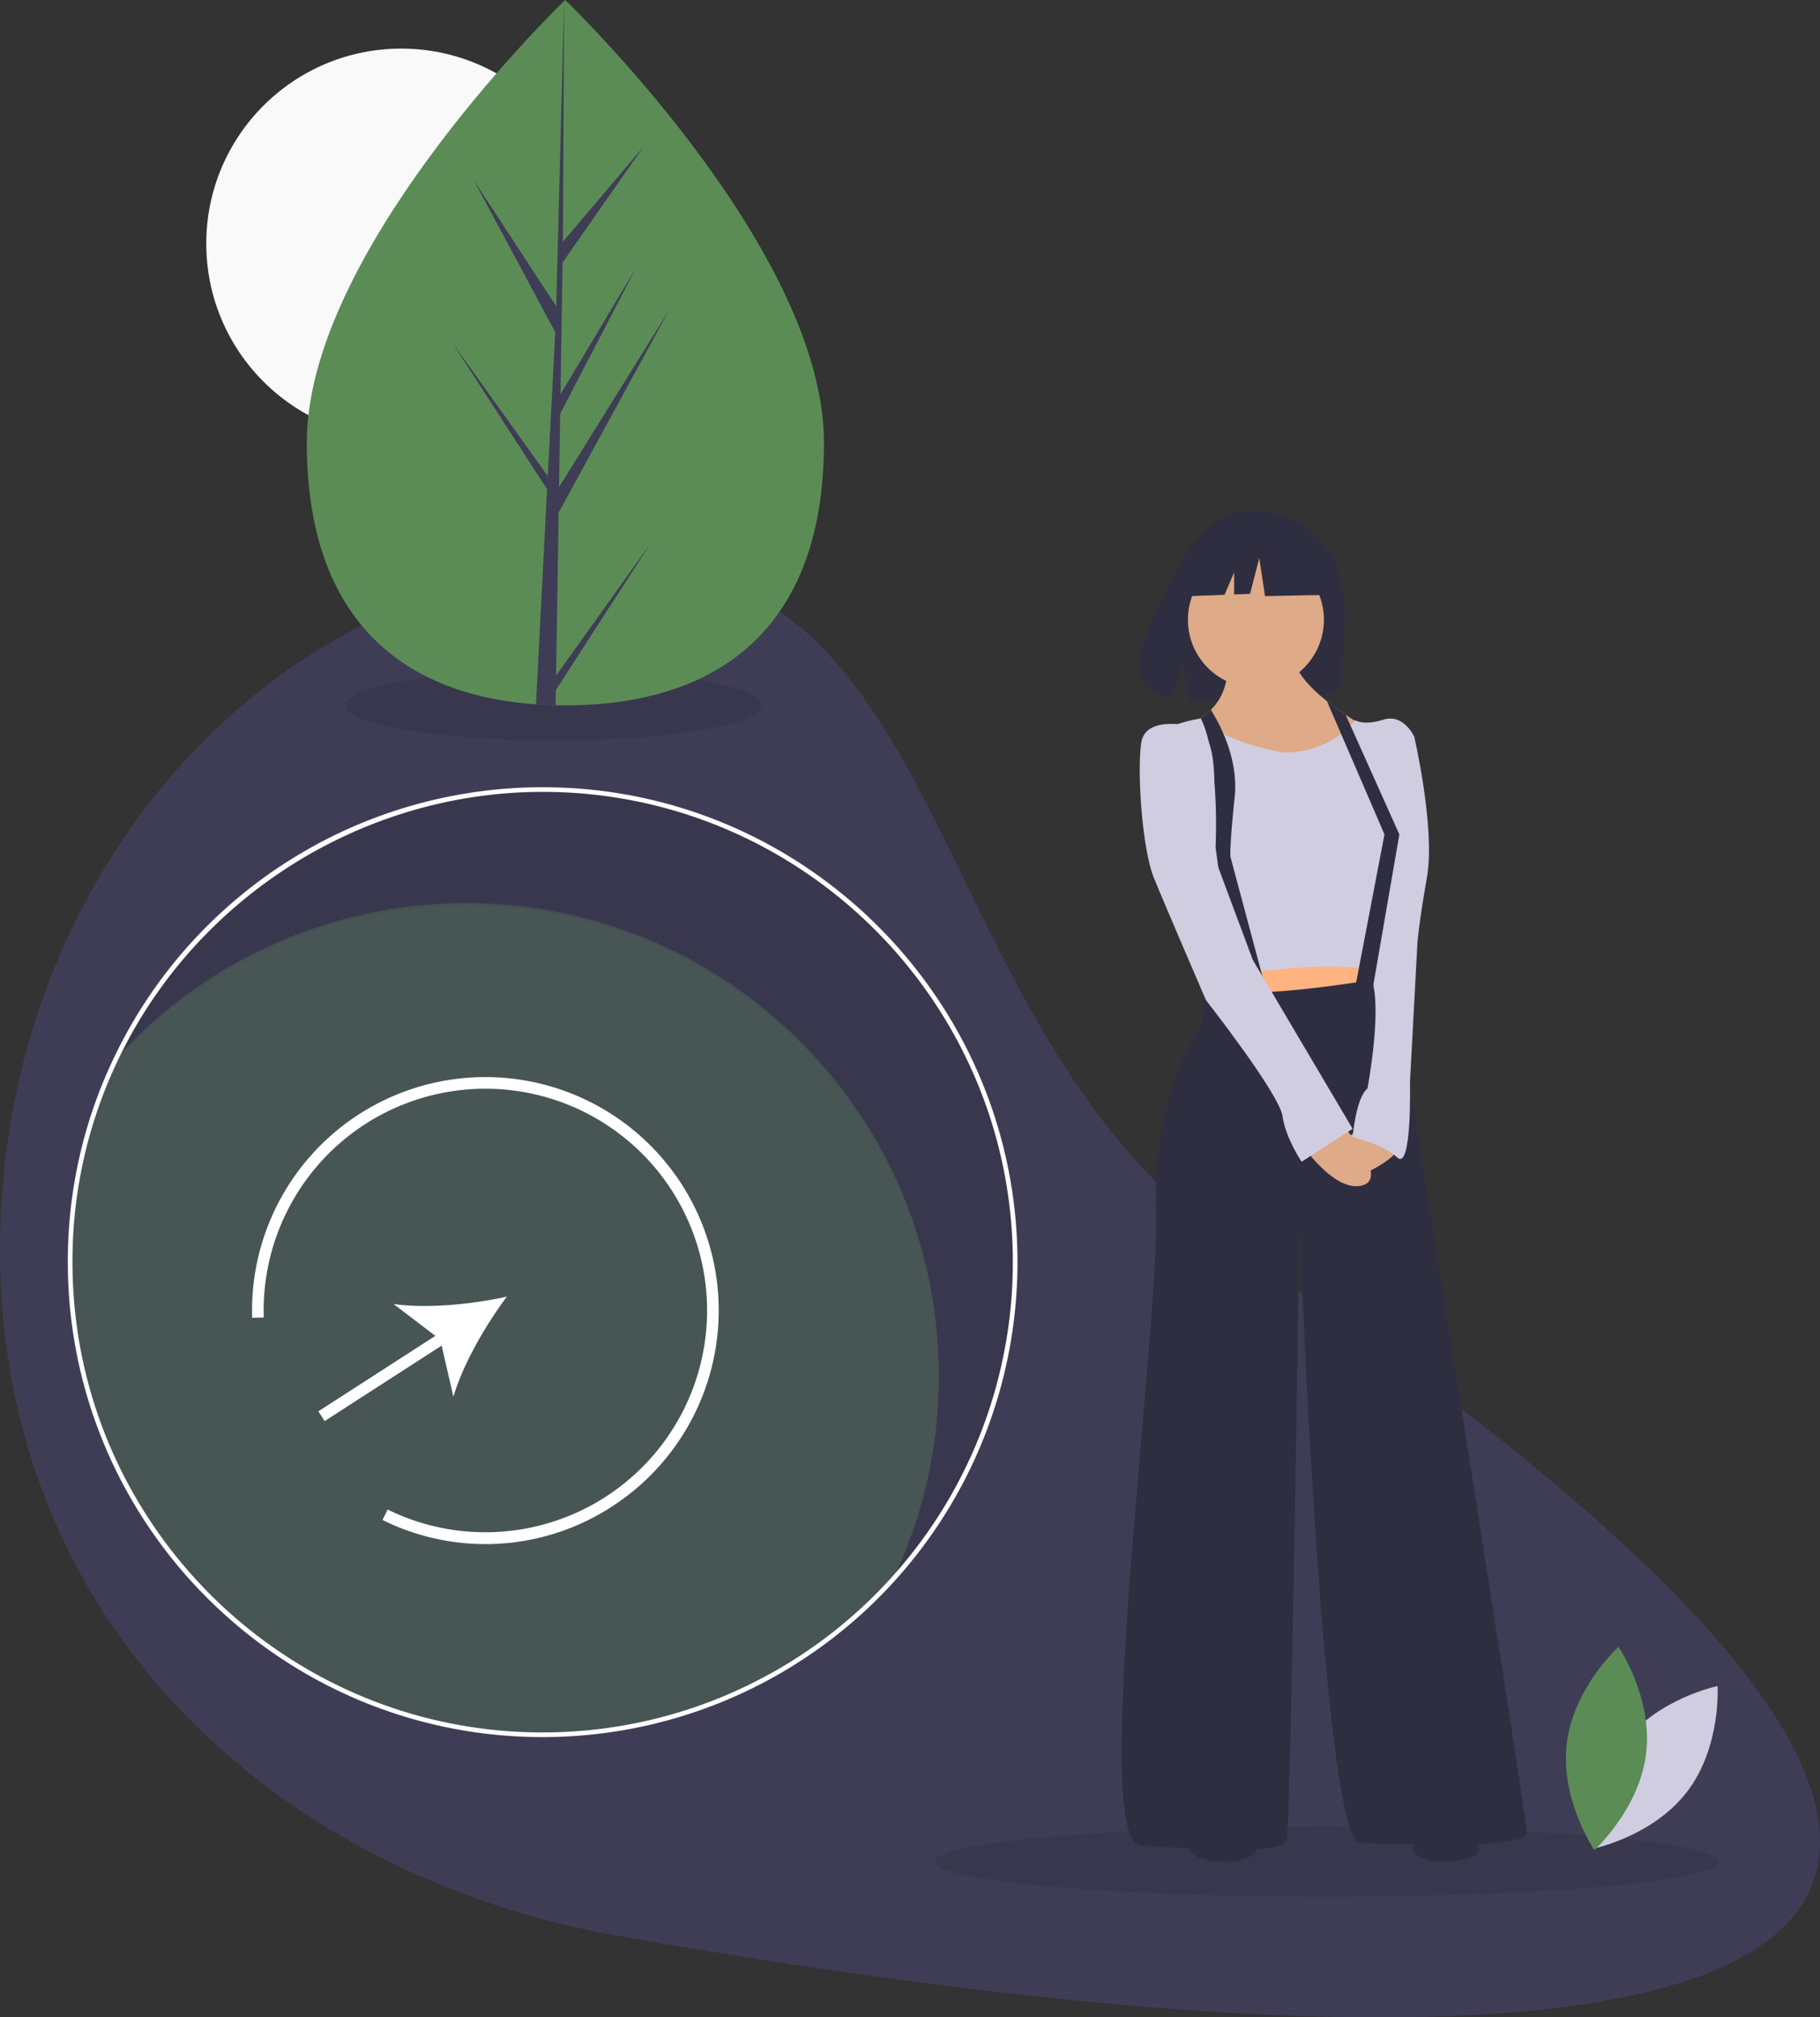 <?xml version="1.0" encoding="UTF-8" standalone="no"?>
<svg
   data-name="Layer 1"
   width="783.928"
   height="868.734"
   viewBox="0 0 783.928 868.734"
   version="1.1"
   id="svg60"
   sodipodi:docname="login1.svg"
   inkscape:version="1.1.2 (b8e25be833, 2022-02-05)"
   xmlns:inkscape="http://www.inkscape.org/namespaces/inkscape"
   xmlns:sodipodi="http://sodipodi.sourceforge.net/DTD/sodipodi-0.dtd"
   xmlns="http://www.w3.org/2000/svg"
   xmlns:svg="http://www.w3.org/2000/svg">
  <rect x="0" y="0" width="783.928" height="868.734" fill="#333333" stroke="none"/>
  <defs
     id="defs64" />
  <sodipodi:namedview
     id="namedview62"
     pagecolor="#505050"
     bordercolor="#eeeeee"
     borderopacity="1"
     inkscape:pageshadow="0"
     inkscape:pageopacity="0"
     inkscape:pagecheckerboard="0"
     showgrid="false"
     inkscape:zoom="0.78239463"
     inkscape:cx="338.21893"
     inkscape:cy="414.28069"
     inkscape:window-width="1920"
     inkscape:window-height="1017"
     inkscape:window-x="-8"
     inkscape:window-y="-8"
     inkscape:window-maximized="1"
     inkscape:current-layer="svg60" />
  <title
     id="title2">enter</title>
  <path
     d="M741.277,553.829c427.439,285.996,288.519,392.565-266.62,295.504C329.606,823.973,208.036,717.032,208.036,553.829s119.37-295.504,266.62-295.504S605.636,463.073,741.277,553.829Z"
     transform="translate(-208.036 -15.633)"
     fill="#3f3d56"
     id="path4" />
  <ellipse
     cx="571.456"
     cy="801.706"
     rx="168.859"
     ry="15.108"
     opacity="0.1"
     id="ellipse6" />
  <ellipse
     cx="238.428"
     cy="303.706"
     rx="89.5"
     ry="15.108"
     opacity="0.1"
     id="ellipse8" />
  <path
     d="M441.773,356.532A203.538,203.538,0,0,0,258.143,472.192,203.029,203.029,0,0,1,408.89,405.413c112.398,0,203.52,91.122,203.52,203.52a202.648,202.648,0,0,1-19.89,87.86,202.782,202.782,0,0,0,52.773-136.741C645.293,447.654,554.171,356.532,441.773,356.532Z"
     transform="translate(-208.036 -15.633)"
     opacity="0.1"
     id="path10" />
  <path
     d="M612.41,608.044a202.648,202.648,0,0,1-19.89,87.86,203.029,203.029,0,0,1-150.747,66.779c-112.398,0-203.52-91.122-203.52-203.52A202.648,202.648,0,0,1,258.143,471.303,203.029,203.029,0,0,1,408.89,404.524C521.288,404.524,612.41,495.646,612.41,608.044Z"
     transform="translate(-208.036 -15.633)"
     fill="#5b8c56"
     opacity="0.3"
     id="path12" />
  <path
     d="M441.773,763.683c-112.773,0-204.521-91.747-204.521-204.52a202.601,202.601,0,0,1,19.988-88.293A204.539,204.539,0,0,1,441.773,354.643c112.773,0,204.52,91.748,204.52,204.521a204.506,204.506,0,0,1-204.52,204.52Zm0-407.04c-77.489,0-149.215,45.176-182.729,115.093a200.605,200.605,0,0,0-19.792,87.428c0,111.67,90.85,202.52,202.521,202.52a202.506,202.506,0,0,0,202.52-202.52C644.293,447.494,553.443,356.643,441.773,356.643Z"
     transform="translate(-208.036 -15.633)"
     fill="#fff"
     id="path14" />
  <path
     d="M907.392,766.268c-14.782,19.332-13.091,45.458-13.091,45.458s25.656-5.217,40.438-24.548,13.091-45.458,13.091-45.458S922.173,746.936,907.392,766.268Z"
     transform="translate(-208.036 -15.633)"
     fill="#d0cde1"
     id="path16" />
  <path
     d="M917.079,770.609c-2.868,24.166-22.286,41.727-22.286,41.727s-14.767-21.619-11.898-45.785,22.286-41.727,22.286-41.727S919.947,746.444,917.079,770.609Z"
     transform="translate(-208.036 -15.633)"
     fill="#5b8c56"
     id="path18" />
  <circle
     cx="172.828"
     cy="104.911"
     r="83.979"
     fill="#ff6584"
     id="circle20"
     style="fill:#f9f9f9" />
  <path
     d="M562.937,206.166c.041,83.884-49.813,113.194-111.324,113.224q-2.143.001-4.266-.046-4.276-.09-8.463-.386c-55.517-3.904-98.667-34.672-98.705-112.684C340.141,125.541,443.274,23.608,451.009,16.071c.007,0,.007,0,.014-.007.294-.287.444-.431.444-.431S562.897,122.289,562.937,206.166Z"
     transform="translate(-208.036 -15.633)"
     fill="#5b8c56"
     id="path22" />
  <path
     d="M447.554,306.56l40.708-56.936-40.807,63.184-.106,6.535q-4.276-.09-8.463-.386l4.348-83.921-.034-.649.075-.123.413-7.93-40.971-63.302L443.807,220.395l.103,1.682,3.285-63.405L412.115,93.254l35.505,54.274,3.388-131.457.013-.437 0.0.431-.524,103.668L485.362,78.617,450.352,128.66l-.895,56.773,32.561-54.498-32.686,62.845-.497,31.569,47.254-75.861-47.434,86.874Z"
     transform="translate(-208.036 -15.633)"
     fill="#3f3d56"
     id="path24" />
  <path
     d="M780.992,254.227c-10.675-18.037-31.794-18.877-31.794-18.877s-20.579-2.632-33.781,24.839c-12.305,25.605-29.287,50.326-2.734,56.32l4.796-14.928,2.97,16.039a103.895,103.895,0,0,0,11.361.194c28.436-.918,55.517.269,54.645-9.935C785.297,294.313,791.263,271.582,780.992,254.227Z"
     transform="translate(-208.036 -15.633)"
     fill="#2f2e41"
     id="path26" />
  <polygon
     points="525.862 407.843 528.608 435.301 592.22 428.437 593.593 407.843 525.862 407.843"
     fill="#a0616a"
     id="polygon28"
     style="fill:#ffb380" />
  <path
     d="m 518.998,425.671 -1.831,15.901 c 0,0 -21.052,29.075 -19.221,79.049 1.831,49.973 -28.831,272.128 -6.865,273.945 21.967,1.817 61.324,4.543 63.155,-2.272 1.831,-6.815 5.492,-265.313 5.492,-265.313 0,0 9.61,265.636 26.086,266.544 16.475,0.909 71.85,2.726 71.85,-4.089 0,-6.815 -48.51,-311.066 -48.51,-311.066 l -7.78,-25.441 -7.78,-31.347 c 0,0 -48.51,8.177 -61.782,4.997 -13.272,-3.18 -12.814,-0.909 -12.814,-0.909 z"
     fill="#2f2e41"
     id="path30"
     style="stroke-width:0.996" />
  <circle
     cx="540.964"
     cy="266.889"
     r="29.289"
     fill="#a0616a"
     id="circle32"
     style="fill:#deaa87" />
  <path
     d="M800.257,331.032l-5.56,8.091-3.56,5.176-5.981,8.7-29.747,2.288s-7.226-2.334-15.564-5.743c-3.08-1.263-6.315-2.673-9.391-4.169-11.931-5.794-21.505-12.864-10.741-17.546a35.734,35.734,0,0,0,5.487-2.947,27.877,27.877,0,0,0,4.398-3.56,23.989,23.989,0,0,0,6.59-21.409l28.831-4.119c-.838,7.313,6.434,15.29,14.585,21.802,2.677,2.146,5.455,4.128,8.068,5.876C794.522,328.057,800.257,331.032,800.257,331.032Z"
     transform="translate(-208.036 -15.633)"
     fill="#a0616a"
     id="path34"
     style="fill:#deaa87" />
  <path
     d="M760.899,339.727s-28.145-4.805-34.552-14.873c0,0-27.687,3.432-25.399,18.077s25.17,94.732,25.17,94.732,57.205-10.983,78.257-2.746l12.814-102.054s-4.576-10.068-13.272-7.322-12.128.229-12.128.229S781.951,339.727,760.899,339.727Z"
     transform="translate(-208.036 -15.633)"
     fill="#d0cde1"
     id="path36" />
  <path
     d="M786.527,500.36s19.679,21.967,8.695,25.628-24.255-14.645-24.255-14.645Z"
     transform="translate(-208.036 -15.633)"
     fill="#a0616a"
     id="path38"
     style="fill:#deaa87" />
  <path
     d="M792.934,502.19s-16.017,10.983-10.068,18.306,26.543-6.407,26.543-9.153S792.934,502.19,792.934,502.19Z"
     transform="translate(-208.036 -15.633)"
     fill="#a0616a"
     id="path40"
     style="fill:#deaa87" />
  <path
     d="M753.577,442.697l-13.272,2.288-8.695-64.528a231.696,231.696,0,0,0-1.158-35.083c-.97-7.78-2.59-15.258-5.254-20.493a27.877,27.877,0,0,0,4.398-3.56c3.185,5.048,8.997,15.738,10.247,28.223a45.48,45.48,0,0,1,.005,9.405c-2.288,21.509-1.831,25.628-1.831,25.628Z"
     transform="translate(-208.036 -15.633)"
     fill="#2f2e41"
     id="path42" />
  <path
     d="M722.915,328.744s-21.509-5.949-23.34,6.865.458,45.764,5.492,58.121S727.491,446.358,727.491,446.358s31.577,40.273,32.95,49.883,8.238,19.679,8.238,19.679L790.646,501.733l-43.018-72.765-18.763-50.341S736.644,332.863,722.915,328.744Z"
     transform="translate(-208.036 -15.633)"
     fill="#d0cde1"
     id="path44" />
  <path
     d="M807.121,330.574l10.068,2.288s9.153,39.357,5.492,60.409-4.119,28.374-4.119,28.374l-3.203,59.951s.915,38.442-5.492,32.493-19.221-8.695-19.221-8.695,1.373-16.933,6.407-21.052c0,0,5.949-31.577,2.288-45.307S807.121,330.574,807.121,330.574Z"
     transform="translate(-208.036 -15.633)"
     fill="#d0cde1"
     id="path46" />
  <path
     d="M810.782,374.966,799.112,442.468l-7.093-2.975,12.356-64.528-13.24-30.667-11.533-26.703c2.677,2.146,5.455,4.128,8.068,5.876l7.025,15.651Z"
     transform="translate(-208.036 -15.633)"
     fill="#2f2e41"
     id="path48" />
  <polygon
     points="568.236 236.855 547.372 225.926 518.559 230.397 512.598 256.726 527.437 256.155 531.583 246.482 531.583 255.996 538.43 255.732 542.404 240.332 544.888 256.726 569.23 256.229 568.236 236.855"
     fill="#2f2e41"
     id="polygon50" />
  <ellipse
     cx="527.019"
     cy="796.374"
     rx="14.22"
     ry="5.332"
     fill="#2f2e41"
     id="ellipse52" />
  <ellipse
     cx="623.003"
     cy="796.374"
     rx="14.22"
     ry="5.332"
     fill="#2f2e41"
     id="ellipse54" />
  <path
     d="M471.582,664.428a99.804,99.804,0,0,1-98.791,5.755l2.201-4.49A95.5,95.5,0,1,0,321.647,582.983l-4.998.153A100.505,100.505,0,1,1,471.582,664.428Z"
     transform="translate(-208.036 -15.633)"
     fill="#fff"
     id="path56" />
  <path
     d="M426.354,574.008c-14.785,3.273-34.463,5.267-48.801,3.184l17.999,13.707L345.164,623.398l2.71,4.202,50.389-32.499,5.065,22.054C407.344,603.235,417.277,586.132,426.354,574.008Z"
     transform="translate(-208.036 -15.633)"
     fill="#fff"
     id="path58" />
</svg>
